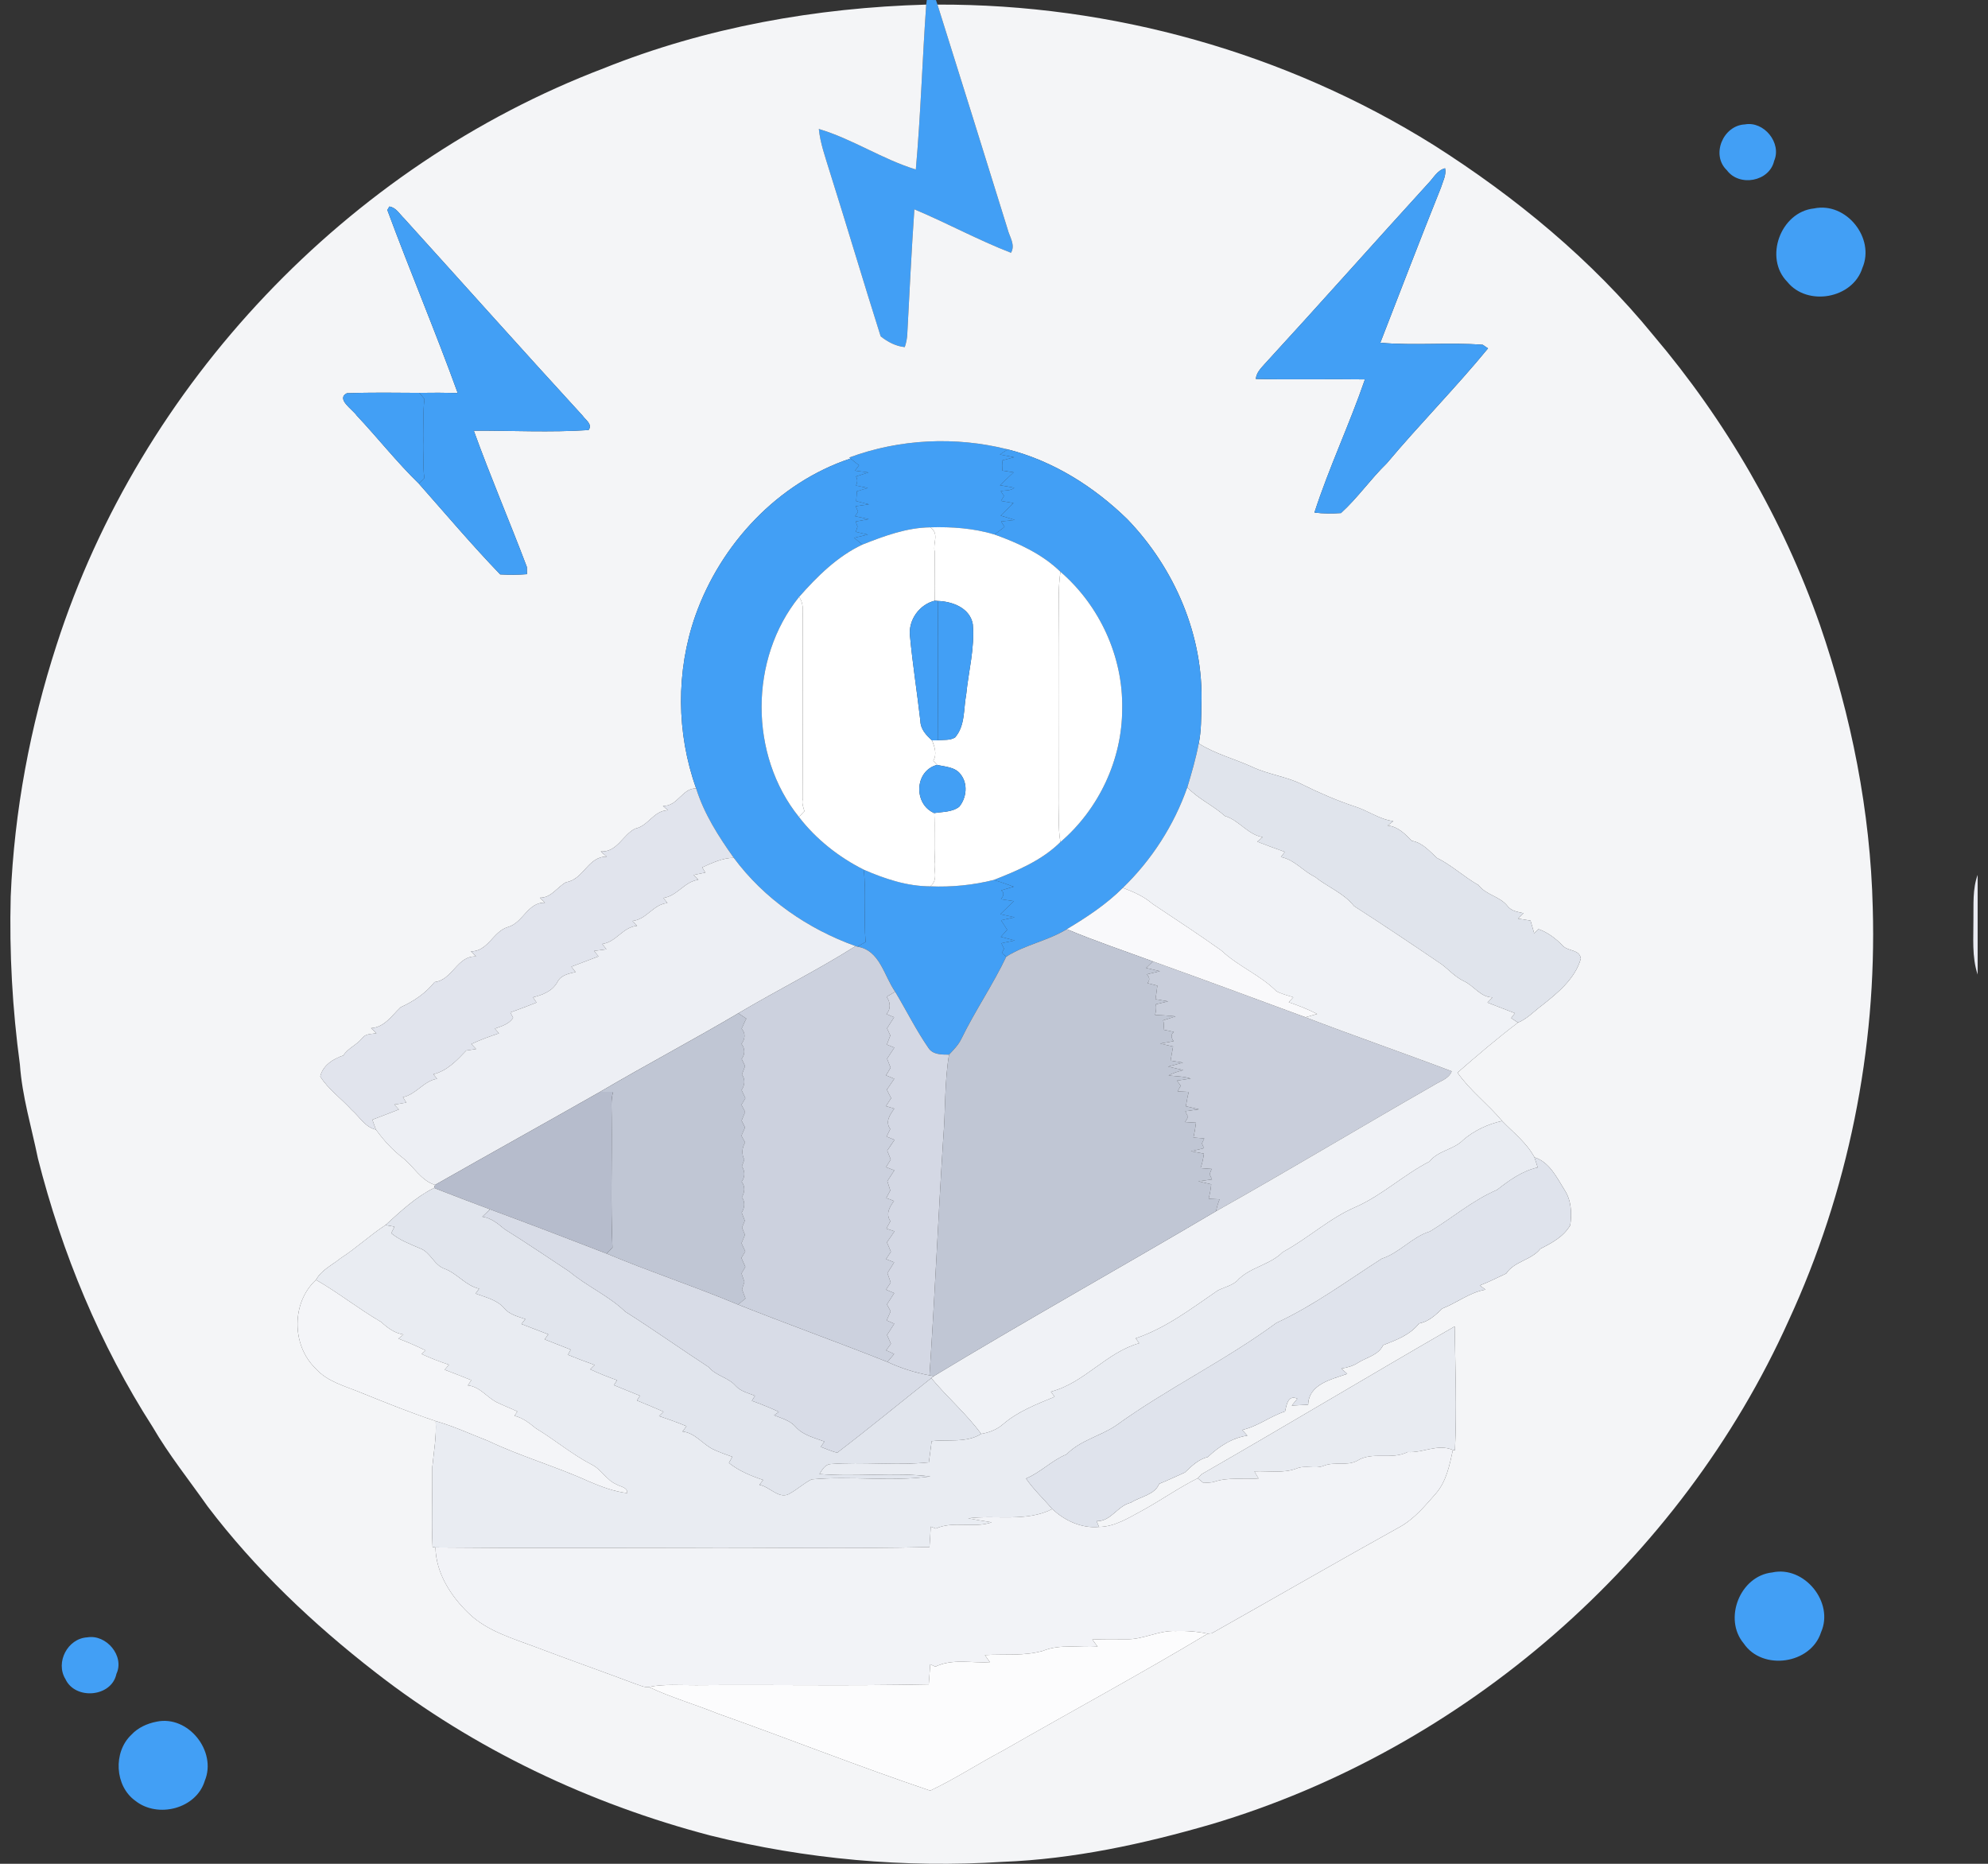 <svg width="96" height="90" viewBox="0 0 96 90" fill="none" xmlns="http://www.w3.org/2000/svg">
<rect x="0" y="0" width="96" height="90" fill="#333333" stroke="none"/>
<g id="No Item">
<g id="#a2a8b9ff">
<path id="Vector" d="M44.756 0C44.866 0.002 45.088 0.002 45.197 0.002L45.27 0.222C46.404 3.829 47.53 7.438 48.651 11.049C48.74 11.424 49.05 11.825 48.818 12.206C47.228 11.59 45.727 10.767 44.154 10.107C44.015 12.103 43.921 14.102 43.813 16.102C43.806 16.328 43.763 16.548 43.691 16.76C43.261 16.72 42.861 16.507 42.527 16.242C41.684 13.581 40.893 10.9 40.052 8.237C39.852 7.575 39.611 6.92 39.54 6.228C41.169 6.713 42.6 7.688 44.225 8.185C44.462 5.536 44.538 2.874 44.727 0.222L44.756 0Z" fill="#429FF5"/>
<path id="Vector_2" d="M41.008 22.094C43.444 21.191 46.146 21.065 48.661 21.7C48.536 21.783 48.41 21.864 48.286 21.948C48.512 21.988 48.74 22.033 48.968 22.081C48.774 22.131 48.581 22.181 48.39 22.234C48.422 22.395 48.418 22.56 48.396 22.723C48.579 22.752 48.763 22.78 48.948 22.808C48.727 23.017 48.509 23.226 48.288 23.433C48.52 23.468 48.75 23.509 48.979 23.553C48.803 23.71 48.54 23.666 48.325 23.718C48.364 23.775 48.442 23.888 48.481 23.945C48.433 24.025 48.386 24.106 48.34 24.189C48.54 24.223 48.74 24.258 48.94 24.293C48.735 24.495 48.527 24.696 48.322 24.898C48.548 24.968 48.776 25.037 49.003 25.105C48.783 25.131 48.562 25.157 48.344 25.183C48.385 25.247 48.468 25.379 48.509 25.444C48.346 25.564 48.184 25.688 48.023 25.81C47.021 25.506 45.966 25.434 44.925 25.464C43.78 25.477 42.694 25.884 41.643 26.298C41.512 26.187 41.378 26.078 41.247 25.969C41.467 25.917 41.688 25.867 41.91 25.817C41.716 25.773 41.521 25.723 41.327 25.682C41.354 25.597 41.382 25.512 41.41 25.429C41.388 25.368 41.341 25.244 41.319 25.183C41.53 25.144 41.74 25.105 41.953 25.068C41.732 25.02 41.512 24.974 41.293 24.927C41.328 24.874 41.399 24.765 41.434 24.709C41.395 24.62 41.356 24.533 41.321 24.445C41.534 24.413 41.749 24.384 41.964 24.354C41.756 24.3 41.549 24.25 41.345 24.199C41.36 24.04 41.371 23.882 41.38 23.723C41.556 23.671 41.73 23.612 41.907 23.562C41.716 23.523 41.525 23.485 41.336 23.446C41.403 23.3 41.427 23.15 41.332 23.007C41.534 22.943 41.736 22.878 41.938 22.813C41.719 22.785 41.503 22.758 41.284 22.73C41.334 22.665 41.432 22.536 41.482 22.469C41.341 22.364 41.206 22.251 41.073 22.14L41.008 22.094Z" fill="#429FF5"/>
<path id="Vector_3" d="M41.708 41.994C42.724 42.436 43.802 42.797 44.923 42.801C45.953 42.843 46.987 42.741 47.988 42.492C48.312 42.586 48.631 42.701 48.95 42.815C48.748 42.875 48.55 42.936 48.349 42.993C48.529 43.126 48.444 43.28 48.336 43.422C48.542 43.452 48.75 43.483 48.957 43.515C48.74 43.724 48.524 43.933 48.307 44.144C48.537 44.194 48.766 44.243 48.996 44.293C48.778 44.342 48.559 44.389 48.342 44.438C48.437 44.593 48.538 44.741 48.635 44.896C48.559 44.981 48.405 45.154 48.329 45.239C48.553 45.298 48.778 45.353 49.004 45.413C48.789 45.455 48.572 45.501 48.357 45.546C48.399 45.633 48.442 45.723 48.483 45.814C48.457 45.866 48.405 45.969 48.379 46.021C48.431 46.065 48.538 46.152 48.59 46.197C47.946 47.554 47.089 48.799 46.43 50.151C46.289 50.451 46.052 50.688 45.828 50.926C45.474 50.925 45.046 50.934 44.831 50.597C44.234 49.733 43.765 48.788 43.228 47.887C42.683 47.114 42.496 45.888 41.403 45.712C41.536 45.636 41.668 45.562 41.801 45.485C41.695 44.323 41.844 43.152 41.708 41.994Z" fill="#429FF5"/>
</g>
<g id="#d7dce7ff">
<path id="Vector_4" d="M29.143 3.302C34.087 1.317 39.413 0.372 44.727 0.222C44.538 2.875 44.462 5.536 44.225 8.185C42.6 7.688 41.169 6.713 39.541 6.228C39.611 6.92 39.852 7.575 40.052 8.237C40.893 10.9 41.684 13.581 42.528 16.242C42.861 16.507 43.261 16.72 43.691 16.761C43.764 16.548 43.806 16.328 43.814 16.102C43.921 14.102 44.016 12.103 44.154 10.107C45.728 10.767 47.229 11.591 48.819 12.206C49.05 11.825 48.741 11.424 48.652 11.049C47.531 7.438 46.404 3.829 45.27 0.222C53.683 0.191 62.093 2.542 69.227 7.001C73.191 9.517 76.865 12.545 79.839 16.189C83.338 20.316 86.099 25.073 87.885 30.178C89.399 34.572 90.323 39.185 90.435 43.835C90.633 50.666 89.245 57.549 86.378 63.758C81.16 75.371 70.686 84.474 58.471 88.097C55.198 89.046 51.837 89.773 48.424 89.906C43.691 90.208 38.918 89.781 34.319 88.638C28.473 87.108 22.903 84.47 18.131 80.756C15.122 78.421 12.329 75.776 10.024 72.739C9.131 71.468 8.155 70.253 7.373 68.908C4.819 64.931 2.992 60.512 1.831 55.938C1.523 54.43 1.069 52.947 0.961 51.404C0.598 48.718 0.446 46.001 0.517 43.291C0.689 39.164 1.46 35.069 2.733 31.14C6.789 18.551 16.764 8.019 29.143 3.302ZM68.979 8.844C66.327 11.751 63.718 14.696 61.054 17.595C60.872 17.8 60.668 18.007 60.644 18.298C62.399 18.34 64.157 18.294 65.912 18.32C65.171 20.482 64.178 22.574 63.474 24.75C63.898 24.807 64.328 24.801 64.754 24.775C65.562 24.043 66.183 23.135 66.965 22.376C68.551 20.486 70.291 18.73 71.857 16.822C71.794 16.779 71.668 16.692 71.603 16.649C69.959 16.522 68.295 16.699 66.655 16.55C67.626 14.054 68.581 11.553 69.579 9.069C69.672 8.764 69.85 8.455 69.783 8.126C69.411 8.217 69.227 8.59 68.979 8.844ZM18.802 9.972L18.704 10.14C19.797 13.098 21.029 16.011 22.102 18.978C21.487 18.963 20.872 18.96 20.257 18.971C19.087 18.963 17.916 18.947 16.749 18.988C16.212 19.269 17.027 19.768 17.225 20.064C18.241 21.144 19.165 22.321 20.223 23.351C21.522 24.82 22.793 26.324 24.153 27.737C24.583 27.759 25.015 27.759 25.447 27.726C25.445 27.639 25.443 27.463 25.441 27.376C24.609 25.175 23.679 23.011 22.88 20.797C24.726 20.789 26.581 20.889 28.421 20.767C28.634 20.486 28.265 20.271 28.13 20.068C25.237 16.914 22.389 13.72 19.517 10.549C19.295 10.338 19.132 10.022 18.802 9.972ZM41.008 22.093L41.073 22.14C37.56 23.305 34.799 26.277 33.578 29.733C32.64 32.411 32.66 35.402 33.618 38.073C32.944 38.045 32.727 38.95 32.012 38.915C32.071 38.968 32.192 39.074 32.251 39.127C31.564 39.137 31.306 39.891 30.667 40.015C30.066 40.321 29.799 41.162 29.012 41.116C29.106 41.199 29.201 41.282 29.297 41.367C28.395 41.347 28.178 42.472 27.34 42.599C26.901 42.829 26.64 43.352 26.075 43.35C26.155 43.43 26.236 43.51 26.316 43.591C25.486 43.558 25.254 44.566 24.528 44.765C23.807 44.974 23.568 45.953 22.738 45.94C22.821 46.021 22.906 46.103 22.99 46.186C22.073 46.144 21.854 47.324 20.985 47.423C20.561 47.96 19.964 48.361 19.345 48.639C18.917 49.042 18.57 49.608 17.918 49.647C18.003 49.728 18.09 49.81 18.177 49.893C17.942 49.937 17.657 49.908 17.496 50.124C17.236 50.455 16.806 50.611 16.58 50.966C16.093 51.127 15.585 51.449 15.465 51.981C15.854 52.608 16.488 53.047 16.979 53.594C17.358 53.92 17.631 54.432 18.154 54.547C18.526 55.063 18.958 55.535 19.463 55.923C19.988 56.341 20.333 57.007 21.007 57.218L20.961 57.364C20.073 57.802 19.336 58.503 18.617 59.156C17.863 59.647 17.207 60.27 16.449 60.758C16.041 61.089 15.518 61.324 15.261 61.801C14.066 62.897 14.079 64.961 15.239 66.08C15.793 66.713 16.636 66.923 17.386 67.231C18.595 67.719 19.803 68.211 21.039 68.621C21.083 69.365 20.948 70.096 20.877 70.832C20.889 72.121 20.827 73.41 20.889 74.7L21.029 74.724C21.05 75.959 21.772 77.079 22.64 77.911C23.527 78.764 24.732 79.106 25.853 79.529C27.465 80.142 29.092 80.713 30.707 81.32C30.907 81.377 31.111 81.496 31.328 81.46C32.408 81.969 33.561 82.3 34.665 82.748C38.092 83.963 41.475 85.304 44.92 86.468C46.13 85.896 47.255 85.153 48.441 84.529C51.731 82.642 55.069 80.837 58.321 78.888C58.371 78.882 58.469 78.873 58.519 78.867C61.561 77.154 64.584 75.403 67.639 73.71C68.319 73.32 68.823 72.704 69.335 72.125C69.844 71.537 70 70.754 70.159 70.016L70.259 70.038C70.352 68.044 70.276 66.047 70.245 64.051C66.162 66.404 62.121 68.832 58.037 71.18C57.987 71.231 57.889 71.331 57.839 71.381C56.916 71.844 56.069 72.441 55.165 72.939C54.505 73.288 53.846 73.725 53.071 73.732C53.041 73.664 52.984 73.525 52.956 73.455C53.666 73.466 53.957 72.709 54.611 72.56C55.059 72.267 55.758 72.192 55.977 71.651C56.397 71.485 56.801 71.283 57.216 71.104C57.546 70.793 57.867 70.469 58.326 70.356C58.85 69.857 59.508 69.424 60.235 69.324C60.151 69.232 60.066 69.139 59.984 69.049C60.726 68.886 61.335 68.39 62.054 68.157C62.13 67.837 62.193 67.34 62.651 67.539C62.56 67.648 62.469 67.76 62.38 67.871C62.642 67.859 62.905 67.846 63.17 67.832C63.201 66.833 64.3 66.609 65.056 66.341C64.962 66.254 64.867 66.169 64.775 66.085C65.064 66.037 65.349 65.962 65.595 65.795C66.009 65.536 66.57 65.434 66.791 64.955C67.428 64.707 68.093 64.463 68.527 63.907C68.994 63.818 69.322 63.503 69.65 63.187C70.358 62.91 70.975 62.404 71.734 62.275C71.666 62.223 71.531 62.121 71.462 62.072C71.897 61.905 72.314 61.692 72.735 61.495C73.133 60.897 73.945 60.858 74.386 60.3C74.934 60.026 75.507 59.717 75.828 59.164C75.907 58.589 75.883 57.969 75.557 57.469C75.181 56.868 74.825 56.112 74.099 55.886C73.728 55.191 73.08 54.689 72.537 54.129C71.859 53.315 70.991 52.667 70.382 51.796C71.332 50.968 72.296 50.143 73.302 49.38C73.749 49.199 74.073 48.835 74.453 48.556C75.222 47.947 76.057 47.268 76.339 46.291C76.278 45.84 75.729 45.94 75.477 45.679C75.144 45.331 74.755 45.03 74.297 44.867C74.243 44.917 74.138 45.019 74.086 45.069C74.026 44.864 73.965 44.656 73.908 44.453C73.708 44.421 73.508 44.39 73.309 44.358C73.395 44.27 73.482 44.183 73.571 44.096C73.293 44.033 72.983 43.998 72.8 43.754C72.427 43.276 71.768 43.227 71.397 42.74C70.698 42.346 70.113 41.787 69.392 41.428C69.02 41.096 68.699 40.692 68.175 40.602C67.845 40.267 67.51 39.912 67.011 39.865C67.08 39.812 67.215 39.705 67.283 39.651C66.609 39.568 66.059 39.139 65.419 38.943C64.56 38.656 63.728 38.297 62.916 37.895C62.14 37.494 61.25 37.405 60.465 37.03C59.61 36.641 58.684 36.408 57.887 35.901C58.013 35.286 58.004 34.657 58.015 34.033C58.137 30.717 56.727 27.441 54.435 25.068C52.825 23.499 50.859 22.258 48.661 21.699C46.147 21.065 43.445 21.191 41.008 22.093Z" fill="#F4F5F7"/>
<path id="Vector_5" d="M84.257 6.008C85.18 5.834 86.05 6.905 85.672 7.771C85.445 8.77 83.99 9.034 83.39 8.22C82.609 7.479 83.206 6.058 84.257 6.008Z" fill="#429FF5"/>
<path id="Vector_6" d="M87.6 10.065C89.152 9.739 90.561 11.498 89.933 12.943C89.466 14.426 87.272 14.809 86.308 13.609C85.168 12.455 85.984 10.231 87.6 10.065Z" fill="#429FF5"/>
<path id="Vector_7" d="M85.58 75.931C87.125 75.589 88.582 77.372 87.937 78.821C87.446 80.362 85.107 80.694 84.205 79.361C83.206 78.173 84.025 76.096 85.58 75.931Z" fill="#429FF5"/>
<path id="Vector_8" d="M4.215 79.065C5.129 78.906 6.029 79.964 5.622 80.829C5.388 81.958 3.632 82.102 3.159 81.079C2.664 80.271 3.268 79.115 4.215 79.065Z" fill="#429FF5"/>
<path id="Vector_9" d="M7.556 83.138C9.089 82.809 10.484 84.566 9.889 85.992C9.48 87.346 7.617 87.816 6.539 86.96C5.536 86.247 5.457 84.603 6.343 83.77C6.658 83.427 7.102 83.227 7.556 83.138Z" fill="#429FF5"/>
</g>
<g id="#a3a8b9ff">
<path id="Vector_10" d="M68.978 8.844C69.227 8.59 69.41 8.217 69.782 8.126C69.849 8.455 69.671 8.764 69.579 9.069C68.58 11.553 67.626 14.054 66.655 16.55C68.294 16.7 69.959 16.522 71.602 16.65C71.667 16.692 71.793 16.779 71.856 16.822C70.29 18.73 68.55 20.486 66.964 22.376C66.182 23.135 65.561 24.043 64.754 24.775C64.327 24.801 63.897 24.807 63.473 24.75C64.177 22.574 65.17 20.482 65.912 18.32C64.157 18.294 62.398 18.34 60.644 18.298C60.668 18.007 60.871 17.8 61.053 17.595C63.718 14.696 66.327 11.752 68.978 8.844Z" fill="#429FF5"/>
</g>
<g id="#a2a8b8ff">
<path id="Vector_11" d="M18.802 9.972C19.131 10.022 19.294 10.338 19.517 10.549C22.389 13.719 25.237 16.914 28.13 20.067C28.265 20.271 28.634 20.486 28.42 20.767C26.58 20.889 24.726 20.789 22.88 20.796C23.679 23.011 24.609 25.175 25.441 27.376C25.443 27.463 25.445 27.639 25.446 27.725C25.015 27.759 24.583 27.759 24.153 27.736C22.793 26.323 21.522 24.82 20.223 23.351C20.291 23.284 20.427 23.147 20.495 23.079C20.399 22.481 20.482 21.875 20.456 21.272C20.473 20.606 20.408 19.933 20.499 19.27C20.438 19.195 20.316 19.045 20.256 18.971C20.871 18.959 21.486 18.963 22.102 18.978C21.029 16.011 19.797 13.098 18.703 10.14L18.802 9.972Z" fill="#429FF5"/>
</g>
<g id="#a7aebfff">
<path id="Vector_12" d="M17.224 20.064C17.026 19.768 16.211 19.268 16.748 18.987C17.916 18.947 19.087 18.963 20.256 18.971C20.315 19.045 20.437 19.195 20.499 19.27C20.408 19.933 20.473 20.606 20.456 21.272C20.482 21.875 20.398 22.481 20.495 23.079C20.426 23.147 20.291 23.284 20.223 23.351C19.164 22.32 18.24 21.144 17.224 20.064Z" fill="#429FF5"/>
</g>
<g id="#a9afc0ff">
<path id="Vector_13" d="M48.66 21.699C50.858 22.258 52.824 23.499 54.434 25.068C56.727 27.441 58.137 30.717 58.014 34.033C58.003 34.657 58.013 35.285 57.887 35.901C57.749 36.617 57.546 37.32 57.334 38.019C56.693 39.849 55.615 41.523 54.221 42.873C53.425 43.67 52.478 44.292 51.514 44.869C50.597 45.435 49.5 45.616 48.59 46.197C48.538 46.153 48.431 46.066 48.379 46.021C48.405 45.97 48.457 45.866 48.483 45.814C48.442 45.724 48.399 45.633 48.357 45.546C48.572 45.502 48.788 45.455 49.003 45.413C48.777 45.354 48.553 45.298 48.329 45.239C48.405 45.154 48.559 44.982 48.635 44.897C48.538 44.741 48.436 44.593 48.342 44.438C48.559 44.39 48.777 44.342 48.996 44.294C48.766 44.244 48.536 44.194 48.307 44.144C48.523 43.933 48.74 43.724 48.957 43.515C48.749 43.483 48.542 43.452 48.336 43.422C48.444 43.28 48.529 43.127 48.349 42.993C48.549 42.936 48.748 42.875 48.95 42.816C48.631 42.701 48.312 42.586 47.988 42.492C49.137 42.041 50.315 41.545 51.206 40.663C53.065 39.074 54.194 36.669 54.19 34.224C54.24 31.719 53.104 29.241 51.208 27.609C50.321 26.747 49.174 26.224 48.023 25.809C48.184 25.687 48.346 25.563 48.509 25.443C48.468 25.378 48.385 25.247 48.344 25.182C48.562 25.156 48.783 25.131 49.003 25.105C48.775 25.036 48.547 24.968 48.322 24.897C48.527 24.696 48.735 24.494 48.94 24.293C48.74 24.257 48.54 24.222 48.34 24.189C48.386 24.106 48.433 24.024 48.481 23.945C48.442 23.887 48.364 23.775 48.325 23.717C48.54 23.666 48.803 23.71 48.979 23.553C48.749 23.508 48.52 23.468 48.288 23.432C48.509 23.225 48.727 23.016 48.948 22.807C48.763 22.779 48.579 22.752 48.396 22.722C48.418 22.559 48.422 22.395 48.39 22.234C48.581 22.18 48.774 22.13 48.968 22.08C48.74 22.032 48.512 21.988 48.286 21.947C48.41 21.864 48.536 21.782 48.66 21.699Z" fill="#429FF5"/>
</g>
<g id="#9ca2b2ff">
<path id="Vector_14" d="M33.577 29.733C34.798 26.277 37.559 23.305 41.072 22.14C41.206 22.251 41.341 22.363 41.482 22.469C41.432 22.535 41.334 22.665 41.284 22.73C41.502 22.758 41.719 22.785 41.938 22.813C41.736 22.878 41.534 22.942 41.332 23.007C41.426 23.15 41.402 23.299 41.336 23.446C41.525 23.484 41.715 23.523 41.906 23.562C41.73 23.612 41.556 23.671 41.38 23.723C41.371 23.882 41.36 24.039 41.345 24.198C41.549 24.25 41.756 24.3 41.964 24.354C41.749 24.383 41.534 24.413 41.321 24.444C41.356 24.533 41.395 24.62 41.434 24.709C41.399 24.764 41.328 24.874 41.293 24.927C41.512 24.973 41.732 25.02 41.953 25.068C41.739 25.105 41.53 25.144 41.319 25.183C41.341 25.244 41.387 25.367 41.41 25.428C41.382 25.512 41.354 25.597 41.326 25.682C41.521 25.723 41.715 25.773 41.91 25.817C41.688 25.867 41.467 25.917 41.247 25.969C41.378 26.078 41.512 26.187 41.643 26.298C40.426 26.871 39.464 27.831 38.586 28.826C36.177 31.808 36.171 36.464 38.582 39.453C39.408 40.526 40.5 41.386 41.708 41.995C41.843 43.153 41.695 44.324 41.801 45.485C41.667 45.563 41.536 45.637 41.402 45.713L41.315 45.685C39.008 44.86 36.896 43.401 35.434 41.423C34.694 40.384 34 39.3 33.618 38.073C32.66 35.402 32.639 32.411 33.577 29.733Z" fill="#429FF5"/>
</g>
<g id="#b9beceff">
<path id="Vector_15" d="M41.643 26.298C42.694 25.884 43.78 25.477 44.925 25.464C45.377 25.78 45.036 26.22 45.136 26.637C45.142 27.426 45.123 28.218 45.138 29.008C44.398 29.189 43.863 29.935 43.941 30.691C44.069 32.071 44.289 33.442 44.445 34.818C44.454 35.216 44.727 35.502 45.006 35.752C45.132 36.065 45.255 36.416 45.069 36.734C45.127 36.803 45.188 36.869 45.251 36.936C44.156 37.219 44.106 38.834 45.116 39.263C45.155 40.027 45.097 40.791 45.147 41.555C45.049 41.989 45.342 42.456 44.923 42.801C43.802 42.798 42.723 42.437 41.708 41.995C40.5 41.386 39.408 40.526 38.582 39.453C38.647 39.383 38.78 39.241 38.845 39.17C38.79 38.972 38.703 38.771 38.773 38.566C38.76 35.756 38.767 32.878 38.767 30.055C38.734 29.637 38.864 29.202 38.586 28.827C39.464 27.831 40.426 26.872 41.643 26.298Z" fill="white"/>
</g>
<g id="#c9cedbff">
<path id="Vector_16" d="M44.925 25.463C45.966 25.433 47.021 25.506 48.023 25.809C49.174 26.223 50.321 26.747 51.208 27.609C51.162 27.945 51.132 28.282 51.132 28.622C51.158 31.913 51.138 35.204 51.142 38.495C51.158 39.218 51.077 39.947 51.207 40.662C50.315 41.545 49.137 42.041 47.988 42.492C46.987 42.742 45.953 42.843 44.923 42.801C45.342 42.455 45.049 41.989 45.147 41.554C45.097 40.79 45.155 40.026 45.116 39.262C45.52 39.196 45.977 39.221 46.318 38.959C46.68 38.526 46.75 37.838 46.385 37.388C46.122 37.031 45.642 37.029 45.251 36.935C45.188 36.869 45.127 36.802 45.069 36.734C45.255 36.415 45.133 36.064 45.007 35.751L45.283 35.748C45.559 35.714 45.87 35.764 46.118 35.613C46.617 35.039 46.524 34.231 46.657 33.533C46.77 32.405 47.078 31.281 46.976 30.143C46.843 29.36 45.992 29.041 45.288 29.02L45.138 29.007C45.123 28.217 45.142 27.426 45.136 26.636C45.036 26.22 45.377 25.779 44.925 25.463Z" fill="white"/>
<path id="Vector_17" d="M55.674 46.425C58.135 47.309 60.588 48.21 63.038 49.122C65.382 50.023 67.755 50.84 70.103 51.73C69.962 52.098 69.546 52.203 69.243 52.399C65.727 54.41 62.258 56.502 58.724 58.485C58.761 58.287 58.82 58.099 58.893 57.912C58.715 57.902 58.539 57.895 58.365 57.888C58.422 57.658 58.468 57.425 58.491 57.188C58.279 57.14 58.072 57.089 57.864 57.042C58.085 57.011 58.307 56.981 58.529 56.953C58.5 56.889 58.441 56.763 58.411 56.7C58.446 56.615 58.48 56.53 58.511 56.445C58.333 56.432 58.155 56.419 57.977 56.408C58.053 56.178 58.107 55.944 58.137 55.707C57.927 55.666 57.718 55.627 57.508 55.59C57.72 55.542 57.929 55.492 58.142 55.446C58.116 55.389 58.064 55.274 58.04 55.217C58.077 55.133 58.116 55.052 58.153 54.971C57.979 54.956 57.805 54.945 57.631 54.932C57.685 54.695 57.724 54.455 57.755 54.214C57.579 54.203 57.405 54.192 57.229 54.183C57.266 54.122 57.336 53.999 57.371 53.938C57.323 53.844 57.279 53.752 57.236 53.659C57.455 53.626 57.675 53.596 57.896 53.565C57.685 53.515 57.473 53.469 57.266 53.42C57.31 53.189 57.338 52.953 57.407 52.727C57.225 52.718 57.045 52.708 56.865 52.701C56.914 52.608 56.964 52.518 57.014 52.429C56.969 52.366 56.882 52.242 56.84 52.181C57.06 52.15 57.281 52.116 57.503 52.083C57.158 51.972 56.788 51.976 56.432 51.935C56.645 51.806 56.897 51.743 57.138 51.671C56.892 51.617 56.649 51.563 56.404 51.506C56.645 51.439 56.886 51.377 57.127 51.312C56.927 51.279 56.727 51.247 56.526 51.218C56.567 50.99 56.606 50.762 56.647 50.535C56.438 50.489 56.23 50.439 56.022 50.392C56.237 50.354 56.454 50.315 56.671 50.278C56.565 50.124 56.517 49.963 56.686 49.827C56.517 49.789 56.349 49.76 56.184 49.725C56.204 49.571 56.208 49.418 56.169 49.268C56.371 49.211 56.569 49.144 56.767 49.079C56.438 49.044 56.108 49.024 55.778 49.009C55.822 48.841 55.848 48.669 55.817 48.495C56.013 48.445 56.213 48.402 56.41 48.354C56.206 48.319 56.002 48.284 55.798 48.251C55.833 48.032 55.863 47.814 55.889 47.596C55.726 47.555 55.567 47.512 55.405 47.474C55.546 47.328 55.511 47.179 55.376 47.048C55.589 46.998 55.8 46.948 56.013 46.898C55.789 46.846 55.567 46.791 55.344 46.741C55.454 46.636 55.565 46.53 55.674 46.425Z" fill="#C9CEDB"/>
</g>
<g id="#d3d7e3ff">
<path id="Vector_18" d="M51.133 28.623C51.133 28.283 51.162 27.946 51.209 27.609C53.104 29.241 54.24 31.72 54.19 34.224C54.194 36.669 53.065 39.074 51.207 40.663C51.077 39.947 51.159 39.218 51.142 38.495C51.138 35.204 51.159 31.914 51.133 28.623Z" fill="white"/>
</g>
<g id="#aeb4c6ff">
<path id="Vector_19" d="M38.582 39.453C36.171 36.464 36.177 31.808 38.586 28.826C38.864 29.202 38.734 29.636 38.767 30.054C38.767 32.877 38.76 35.755 38.773 38.565C38.702 38.77 38.789 38.972 38.845 39.17C38.78 39.24 38.647 39.383 38.582 39.453Z" fill="white"/>
</g>
<g id="#dee2ecff">
<path id="Vector_20" d="M43.941 30.691C43.863 29.934 44.398 29.189 45.138 29.008L45.288 29.021C45.304 31.263 45.297 33.506 45.282 35.748L45.006 35.752C44.726 35.502 44.454 35.215 44.445 34.818C44.289 33.442 44.069 32.071 43.941 30.691Z" fill="#429FF5"/>
</g>
<g id="#e8ebf2ff">
<path id="Vector_21" d="M45.288 29.02C45.993 29.041 46.843 29.361 46.977 30.143C47.078 31.281 46.771 32.406 46.658 33.534C46.525 34.231 46.617 35.039 46.119 35.613C45.87 35.765 45.559 35.715 45.283 35.748C45.298 33.506 45.305 31.262 45.288 29.02Z" fill="#429FF5"/>
</g>
<g id="#e0e4ecff">
<path id="Vector_22" d="M57.887 35.901C58.684 36.408 59.61 36.641 60.465 37.03C61.25 37.405 62.14 37.494 62.916 37.895C63.728 38.297 64.56 38.656 65.419 38.942C66.059 39.138 66.609 39.568 67.284 39.651C67.215 39.704 67.08 39.812 67.011 39.865C67.51 39.912 67.845 40.267 68.175 40.602C68.699 40.692 69.02 41.095 69.392 41.428C70.113 41.787 70.699 42.346 71.397 42.74C71.768 43.226 72.427 43.276 72.8 43.754C72.983 43.998 73.293 44.033 73.571 44.096C73.482 44.183 73.395 44.27 73.309 44.358C73.508 44.39 73.708 44.421 73.908 44.453C73.965 44.656 74.026 44.863 74.086 45.069C74.138 45.019 74.243 44.917 74.297 44.867C74.755 45.03 75.144 45.331 75.477 45.679C75.729 45.94 76.278 45.84 76.339 46.291C76.057 47.268 75.222 47.947 74.453 48.555C74.073 48.835 73.749 49.199 73.302 49.38C73.221 49.325 73.057 49.216 72.976 49.162C73.02 49.103 73.109 48.984 73.154 48.925C72.713 48.753 72.274 48.581 71.831 48.413C71.91 48.33 71.99 48.246 72.07 48.163C71.482 48.15 71.175 47.592 70.678 47.37C70.269 47.175 69.972 46.831 69.616 46.565C68.216 45.612 66.807 44.665 65.386 43.752C64.882 43.115 64.113 42.838 63.496 42.34C62.92 42.063 62.507 41.51 61.856 41.384C61.917 41.301 61.98 41.219 62.043 41.136C61.597 40.977 61.152 40.814 60.713 40.642C60.778 40.589 60.907 40.478 60.972 40.424C60.251 40.302 59.84 39.61 59.151 39.403C58.584 38.892 57.865 38.582 57.335 38.019C57.546 37.32 57.75 36.617 57.887 35.901Z" fill="#E0E4EC"/>
</g>
<g id="#e5e8f0ff">
<path id="Vector_23" d="M45.116 39.263C44.106 38.833 44.156 37.219 45.251 36.935C45.642 37.03 46.122 37.032 46.385 37.389C46.75 37.838 46.68 38.526 46.319 38.959C45.978 39.222 45.52 39.196 45.116 39.263Z" fill="#429FF5"/>
</g>
<g id="#e1e4edff">
<path id="Vector_24" d="M32.012 38.914C32.727 38.95 32.944 38.045 33.618 38.073C34 39.299 34.695 40.383 35.434 41.423C34.887 41.425 34.395 41.669 33.907 41.883C33.957 41.967 34.007 42.05 34.059 42.135C33.872 42.181 33.681 42.205 33.496 42.253C33.551 42.311 33.664 42.425 33.722 42.483C33.044 42.57 32.706 43.269 32.036 43.359C32.099 43.441 32.164 43.524 32.23 43.607C31.541 43.663 31.23 44.403 30.544 44.469C30.618 44.547 30.69 44.627 30.765 44.708C30.075 44.76 29.76 45.496 29.082 45.581C29.149 45.666 29.215 45.753 29.282 45.842C29.084 45.866 28.886 45.892 28.689 45.918C28.76 46.005 28.83 46.093 28.902 46.182C28.465 46.35 28.028 46.513 27.59 46.68C27.657 46.767 27.726 46.852 27.792 46.939C27.455 47.016 27.077 47.085 26.912 47.431C26.668 47.865 26.197 48.047 25.736 48.158C25.793 48.241 25.85 48.326 25.91 48.411C25.491 48.579 25.07 48.735 24.646 48.888C24.679 48.953 24.744 49.084 24.778 49.149C24.577 49.456 24.222 49.552 23.896 49.671C23.946 49.728 24.044 49.841 24.094 49.898C23.64 50.048 23.193 50.213 22.76 50.413C22.817 50.474 22.934 50.596 22.991 50.657C22.873 50.673 22.636 50.71 22.517 50.727C22.065 51.204 21.587 51.715 20.923 51.874C20.983 51.946 21.044 52.02 21.105 52.094C20.449 52.199 20.101 52.85 19.456 52.98C19.509 53.067 19.565 53.156 19.619 53.244C19.424 53.269 19.233 53.317 19.041 53.335C19.095 53.396 19.206 53.516 19.259 53.575C18.835 53.744 18.407 53.905 17.981 54.068C18.038 54.227 18.088 54.389 18.153 54.547C17.631 54.432 17.358 53.92 16.978 53.594C16.487 53.047 15.854 52.608 15.464 51.981C15.585 51.448 16.093 51.127 16.58 50.965C16.806 50.61 17.236 50.455 17.495 50.124C17.657 49.907 17.942 49.937 18.177 49.893C18.09 49.809 18.003 49.728 17.918 49.647C18.57 49.608 18.917 49.042 19.345 48.639C19.963 48.361 20.56 47.96 20.985 47.423C21.854 47.323 22.072 46.143 22.989 46.186C22.906 46.103 22.821 46.021 22.737 45.94C23.568 45.953 23.807 44.974 24.527 44.765C25.254 44.566 25.485 43.557 26.316 43.591C26.236 43.509 26.154 43.43 26.075 43.35C26.64 43.352 26.901 42.829 27.34 42.599C28.178 42.472 28.395 41.347 29.297 41.367C29.201 41.282 29.106 41.199 29.012 41.116C29.799 41.162 30.066 40.32 30.666 40.015C31.306 39.891 31.563 39.136 32.251 39.127C32.191 39.074 32.071 38.968 32.012 38.914Z" fill="#E1E4ED"/>
</g>
<g id="#f0f2f6ff">
<path id="Vector_25" d="M57.334 38.02C57.864 38.582 58.583 38.893 59.15 39.403C59.839 39.61 60.251 40.302 60.972 40.424C60.907 40.478 60.777 40.589 60.712 40.642C61.151 40.815 61.596 40.977 62.043 41.136C61.98 41.22 61.917 41.301 61.855 41.384C62.506 41.51 62.919 42.063 63.495 42.34C64.112 42.838 64.881 43.116 65.385 43.752C66.807 44.666 68.215 45.613 69.616 46.565C69.972 46.832 70.268 47.176 70.677 47.37C71.174 47.592 71.482 48.151 72.069 48.163C71.989 48.247 71.91 48.33 71.83 48.413C72.273 48.581 72.712 48.754 73.153 48.926C73.109 48.985 73.02 49.103 72.975 49.162C73.057 49.216 73.22 49.325 73.301 49.381C72.295 50.143 71.332 50.968 70.381 51.796C70.991 52.668 71.858 53.315 72.536 54.129C71.854 54.279 71.196 54.586 70.665 55.039C70.205 55.522 69.449 55.55 69.03 56.088C67.791 56.72 66.76 57.706 65.485 58.274C64.198 58.822 63.167 59.802 61.944 60.459C61.316 61.1 60.327 61.188 59.728 61.859C59.463 62.092 59.106 62.159 58.8 62.319C57.54 63.181 56.309 64.13 54.844 64.624C54.898 64.702 54.953 64.781 55.009 64.863C53.411 65.314 52.357 66.787 50.747 67.201C50.806 67.282 50.865 67.366 50.927 67.449C50.052 67.809 49.14 68.159 48.419 68.788C48.123 69.04 47.76 69.177 47.382 69.241C46.665 68.268 45.744 67.475 44.971 66.548L45.093 66.45C49.594 63.727 54.193 61.162 58.724 58.485C62.258 56.502 65.726 54.41 69.243 52.399C69.545 52.203 69.962 52.098 70.103 51.73C67.755 50.84 65.382 50.023 63.038 49.122C63.178 49.083 63.462 49.001 63.605 48.963C63.164 48.737 62.702 48.554 62.233 48.397C62.306 48.315 62.378 48.236 62.452 48.156C62.178 48.065 61.894 48.003 61.641 47.867C60.858 47.08 59.789 46.663 58.985 45.903C57.896 45.124 56.776 44.396 55.665 43.652C55.244 43.289 54.736 43.062 54.221 42.873C55.615 41.523 56.693 39.849 57.334 38.02Z" fill="#F0F2F6"/>
</g>
<g id="#edeff4ff">
<path id="Vector_26" d="M33.907 41.883C34.395 41.669 34.888 41.425 35.434 41.423C36.896 43.4 39.009 44.86 41.316 45.685C39.479 46.848 37.523 47.817 35.653 48.929C33.448 50.229 31.183 51.426 28.977 52.723C26.325 54.23 23.659 55.71 21.007 57.218C20.332 57.007 19.988 56.341 19.463 55.923C18.957 55.535 18.526 55.063 18.153 54.547C18.088 54.389 18.038 54.227 17.981 54.068C18.407 53.905 18.835 53.744 19.259 53.576C19.206 53.516 19.095 53.396 19.041 53.335C19.234 53.317 19.424 53.269 19.619 53.245C19.565 53.156 19.51 53.067 19.456 52.98C20.101 52.85 20.449 52.199 21.105 52.094C21.044 52.02 20.983 51.946 20.924 51.874C21.587 51.715 22.065 51.204 22.517 50.727C22.636 50.71 22.873 50.673 22.991 50.657C22.934 50.596 22.817 50.474 22.76 50.413C23.193 50.213 23.64 50.048 24.094 49.898C24.044 49.841 23.946 49.728 23.896 49.671C24.222 49.552 24.578 49.456 24.778 49.149C24.744 49.084 24.68 48.953 24.646 48.888C25.07 48.735 25.491 48.58 25.91 48.411C25.851 48.326 25.793 48.241 25.736 48.158C26.197 48.047 26.668 47.865 26.912 47.431C27.077 47.085 27.455 47.017 27.793 46.939C27.726 46.852 27.657 46.767 27.59 46.68C28.028 46.513 28.465 46.35 28.902 46.182C28.83 46.093 28.76 46.005 28.689 45.918C28.886 45.892 29.084 45.866 29.282 45.842C29.216 45.753 29.149 45.666 29.082 45.581C29.76 45.496 30.075 44.76 30.765 44.708C30.691 44.627 30.618 44.547 30.544 44.469C31.23 44.403 31.541 43.663 32.23 43.607C32.164 43.524 32.099 43.441 32.036 43.359C32.707 43.269 33.044 42.57 33.722 42.483C33.665 42.425 33.552 42.311 33.496 42.253C33.681 42.205 33.872 42.181 34.059 42.135C34.007 42.05 33.957 41.967 33.907 41.883Z" fill="#EDEFF4"/>
</g>
<g id="#e9ebf2ff">
<path id="Vector_27" d="M95.296 44.395C95.309 43.676 95.248 42.934 95.5 42.246V47.059C95.213 46.201 95.304 45.285 95.296 44.395Z" fill="#E9EBF2"/>
</g>
<g id="#f9f9fbff">
<path id="Vector_28" d="M51.514 44.869C52.478 44.292 53.425 43.67 54.221 42.873C54.736 43.062 55.244 43.289 55.665 43.652C56.777 44.395 57.896 45.124 58.985 45.903C59.79 46.663 60.859 47.079 61.641 47.867C61.895 48.002 62.178 48.065 62.452 48.156C62.378 48.235 62.306 48.315 62.234 48.396C62.703 48.554 63.164 48.737 63.605 48.962C63.462 49.001 63.179 49.083 63.038 49.121C60.588 48.209 58.135 47.309 55.674 46.425C54.286 45.914 52.878 45.442 51.514 44.869Z" fill="#F9F9FB"/>
</g>
<g id="#c0c6d4ff">
<path id="Vector_29" d="M48.591 46.197C49.5 45.616 50.597 45.435 51.515 44.869C52.878 45.443 54.287 45.914 55.675 46.425C55.565 46.53 55.454 46.636 55.345 46.741C55.567 46.791 55.789 46.846 56.014 46.898C55.801 46.948 55.589 46.998 55.376 47.048C55.511 47.179 55.547 47.327 55.406 47.474C55.567 47.512 55.726 47.555 55.889 47.596C55.864 47.814 55.834 48.032 55.799 48.251C56.002 48.284 56.206 48.319 56.41 48.354C56.214 48.402 56.014 48.445 55.817 48.495C55.849 48.669 55.823 48.84 55.778 49.009C56.108 49.024 56.438 49.044 56.768 49.079C56.57 49.144 56.371 49.211 56.169 49.268C56.208 49.418 56.205 49.571 56.184 49.725C56.349 49.76 56.518 49.789 56.686 49.826C56.518 49.963 56.566 50.124 56.672 50.278C56.455 50.315 56.238 50.354 56.023 50.392C56.23 50.439 56.438 50.489 56.647 50.535C56.607 50.762 56.568 50.99 56.527 51.217C56.727 51.247 56.927 51.279 57.127 51.312C56.886 51.377 56.645 51.439 56.405 51.506C56.649 51.563 56.892 51.617 57.138 51.671C56.898 51.743 56.645 51.806 56.432 51.935C56.788 51.976 57.159 51.972 57.504 52.083C57.281 52.116 57.061 52.15 56.84 52.181C56.883 52.242 56.97 52.366 57.014 52.429C56.964 52.518 56.914 52.608 56.866 52.701C57.046 52.708 57.225 52.718 57.407 52.727C57.339 52.953 57.311 53.189 57.266 53.42C57.474 53.469 57.685 53.515 57.896 53.565C57.676 53.596 57.455 53.626 57.237 53.659C57.279 53.752 57.324 53.844 57.372 53.938C57.337 53.999 57.266 54.121 57.229 54.183C57.405 54.192 57.579 54.203 57.755 54.214C57.724 54.455 57.685 54.695 57.631 54.932C57.806 54.945 57.98 54.956 58.154 54.971C58.117 55.052 58.078 55.133 58.041 55.217C58.065 55.274 58.117 55.389 58.143 55.446C57.93 55.492 57.72 55.542 57.509 55.59C57.718 55.627 57.928 55.666 58.137 55.707C58.108 55.944 58.054 56.178 57.978 56.408C58.156 56.419 58.334 56.432 58.511 56.445C58.48 56.53 58.447 56.615 58.411 56.7C58.441 56.763 58.5 56.889 58.53 56.953C58.308 56.981 58.085 57.011 57.865 57.042C58.072 57.089 58.28 57.14 58.491 57.188C58.469 57.425 58.422 57.658 58.365 57.888C58.539 57.895 58.715 57.902 58.893 57.912C58.821 58.098 58.762 58.287 58.725 58.485C54.194 61.162 49.595 63.727 45.094 66.45L44.885 66.413C45.144 62.612 45.302 58.803 45.548 55.002C45.663 53.644 45.605 52.274 45.828 50.927C46.052 50.688 46.289 50.452 46.43 50.152C47.09 48.8 47.946 47.555 48.591 46.197Z" fill="#C0C6D4"/>
<path id="Vector_30" d="M28.977 52.724C31.184 51.427 33.448 50.23 35.653 48.93C35.749 48.994 35.944 49.124 36.04 49.189C35.951 49.344 35.896 49.514 35.811 49.671C36.016 49.904 35.981 50.167 35.807 50.408C35.977 50.641 35.99 50.898 35.814 51.133C35.87 51.247 35.924 51.362 35.979 51.479C35.927 51.614 35.877 51.749 35.827 51.884C35.994 52.128 35.972 52.394 35.811 52.635C35.872 52.766 35.933 52.899 35.994 53.031C35.946 53.11 35.851 53.269 35.805 53.349C35.864 53.463 35.924 53.578 35.983 53.693C35.925 53.831 35.868 53.97 35.812 54.111C35.853 54.194 35.937 54.362 35.977 54.446C35.92 54.579 35.859 54.71 35.805 54.845C35.848 54.926 35.937 55.089 35.981 55.169C35.825 55.435 35.807 55.722 35.942 56.001C35.914 56.081 35.855 56.24 35.825 56.319C35.981 56.563 35.985 56.828 35.814 57.065C35.99 57.3 35.97 57.562 35.824 57.808C35.992 58.049 35.964 58.312 35.816 58.556C35.864 58.683 35.914 58.813 35.966 58.944C35.933 59.027 35.866 59.196 35.833 59.279C35.879 59.394 35.927 59.51 35.974 59.627C35.916 59.76 35.862 59.897 35.807 60.032C35.866 60.165 35.927 60.298 35.989 60.433C35.942 60.511 35.848 60.664 35.801 60.742C35.862 60.886 35.929 61.029 35.992 61.175C35.946 61.255 35.853 61.413 35.807 61.493C35.851 61.63 35.903 61.763 35.948 61.902C35.909 62.02 35.87 62.139 35.831 62.259C35.887 62.405 35.944 62.553 36 62.703C35.911 62.777 35.733 62.923 35.644 62.997C33.55 62.12 31.387 61.413 29.296 60.535C29.364 60.463 29.505 60.32 29.575 60.248C29.485 58.145 29.559 56.035 29.536 53.929C29.538 53.526 29.49 53.114 29.609 52.722C29.397 52.72 29.186 52.72 28.977 52.724Z" fill="#C0C6D4"/>
</g>
<g id="#ccd1deff">
<path id="Vector_31" d="M41.315 45.685L41.402 45.712C42.495 45.888 42.683 47.114 43.227 47.888C43.09 47.969 42.953 48.05 42.816 48.132C42.999 48.404 43.031 48.709 42.807 48.97C42.9 49.007 43.085 49.083 43.176 49.121C43.061 49.299 42.948 49.477 42.835 49.656C42.873 49.743 42.955 49.917 42.994 50.002C42.938 50.148 42.881 50.294 42.825 50.442C42.916 50.477 43.096 50.551 43.187 50.588C43.068 50.766 42.953 50.945 42.837 51.123C42.892 51.267 42.95 51.411 43.007 51.557C42.933 51.68 42.861 51.803 42.786 51.927C42.886 51.968 43.085 52.051 43.185 52.092C43.064 52.268 42.946 52.444 42.827 52.617C42.892 52.756 42.961 52.891 43.035 53.026C42.95 53.156 42.864 53.283 42.779 53.413C42.881 53.442 43.083 53.503 43.185 53.533C42.974 53.833 42.736 54.16 42.99 54.519C42.931 54.641 42.872 54.763 42.812 54.887C42.909 54.924 43.101 55 43.198 55.039C43.077 55.211 42.962 55.386 42.844 55.562C42.9 55.703 42.957 55.845 43.014 55.988C42.938 56.11 42.862 56.236 42.788 56.359C42.888 56.398 43.087 56.476 43.187 56.515C43.072 56.687 42.962 56.862 42.849 57.036C42.896 57.184 42.944 57.334 42.992 57.484C42.927 57.606 42.862 57.726 42.798 57.848C42.89 57.885 43.077 57.956 43.172 57.993C42.953 58.289 42.764 58.614 42.996 58.968C42.931 59.088 42.866 59.208 42.803 59.328C42.901 59.36 43.096 59.424 43.194 59.458C43.072 59.633 42.951 59.815 42.829 59.992C42.896 60.142 42.955 60.292 43.022 60.444C42.944 60.562 42.866 60.68 42.788 60.799C42.886 60.839 43.081 60.917 43.179 60.956C43.07 61.128 42.962 61.302 42.853 61.476C42.905 61.627 42.959 61.779 43.013 61.933C42.937 62.045 42.859 62.16 42.785 62.275C42.883 62.317 43.081 62.401 43.181 62.443C43.062 62.623 42.948 62.804 42.831 62.987C42.875 63.07 42.964 63.239 43.009 63.322C42.942 63.466 42.883 63.614 42.818 63.762C42.909 63.801 43.094 63.88 43.185 63.919C43.066 64.1 42.953 64.282 42.835 64.465C42.896 64.604 42.959 64.744 43.022 64.887C42.964 64.966 42.849 65.125 42.792 65.205C42.922 65.262 43.05 65.32 43.179 65.38C43.07 65.506 42.962 65.636 42.855 65.765C40.463 64.814 38.037 63.947 35.643 62.996C35.732 62.922 35.91 62.776 35.999 62.702C35.943 62.552 35.886 62.404 35.83 62.258C35.869 62.138 35.908 62.02 35.947 61.901C35.903 61.763 35.851 61.629 35.806 61.492C35.853 61.413 35.945 61.254 35.992 61.174C35.928 61.028 35.862 60.886 35.801 60.741C35.847 60.664 35.941 60.51 35.988 60.432C35.927 60.297 35.865 60.164 35.806 60.031C35.862 59.896 35.916 59.759 35.973 59.626C35.927 59.51 35.879 59.393 35.832 59.278C35.865 59.195 35.932 59.027 35.966 58.944C35.914 58.812 35.864 58.683 35.816 58.555C35.964 58.311 35.992 58.048 35.823 57.808C35.969 57.562 35.99 57.299 35.814 57.064C35.984 56.827 35.98 56.563 35.825 56.319C35.854 56.239 35.914 56.08 35.941 56.001C35.806 55.721 35.825 55.434 35.98 55.168C35.936 55.089 35.847 54.926 35.804 54.844C35.858 54.709 35.919 54.578 35.977 54.445C35.936 54.362 35.853 54.193 35.812 54.11C35.867 53.969 35.925 53.831 35.982 53.692C35.923 53.577 35.864 53.463 35.804 53.348C35.851 53.269 35.945 53.109 35.993 53.03C35.932 52.898 35.871 52.765 35.81 52.634C35.971 52.394 35.993 52.127 35.827 51.883C35.877 51.748 35.927 51.613 35.979 51.478C35.923 51.361 35.869 51.247 35.814 51.132C35.99 50.897 35.977 50.64 35.806 50.407C35.98 50.166 36.016 49.904 35.81 49.671C35.895 49.514 35.951 49.343 36.04 49.188C35.943 49.123 35.749 48.994 35.653 48.929C37.522 47.817 39.479 46.848 41.315 45.685Z" fill="#CCD1DE"/>
</g>
<g id="#d4d8e4ff">
<path id="Vector_32" d="M42.816 48.132C42.953 48.05 43.09 47.969 43.228 47.888C43.765 48.788 44.234 49.734 44.83 50.598C45.045 50.934 45.473 50.925 45.827 50.927C45.605 52.273 45.662 53.644 45.547 55.002C45.301 58.803 45.144 62.612 44.884 66.413C44.184 66.283 43.5 66.065 42.855 65.765C42.963 65.636 43.07 65.506 43.179 65.381C43.05 65.32 42.922 65.262 42.792 65.205C42.85 65.125 42.965 64.966 43.022 64.887C42.959 64.744 42.896 64.604 42.835 64.465C42.953 64.282 43.066 64.101 43.185 63.919C43.094 63.88 42.909 63.801 42.818 63.762C42.883 63.614 42.942 63.466 43.009 63.322C42.965 63.239 42.876 63.07 42.831 62.987C42.948 62.804 43.063 62.623 43.181 62.443C43.081 62.401 42.883 62.318 42.785 62.275C42.859 62.16 42.937 62.046 43.013 61.933C42.959 61.779 42.905 61.627 42.853 61.476C42.963 61.302 43.07 61.128 43.179 60.956C43.081 60.917 42.887 60.84 42.788 60.799C42.866 60.681 42.944 60.562 43.022 60.444C42.955 60.292 42.896 60.142 42.829 59.992C42.952 59.815 43.072 59.633 43.194 59.458C43.096 59.425 42.901 59.36 42.803 59.328C42.866 59.208 42.931 59.088 42.996 58.968C42.764 58.614 42.953 58.289 43.172 57.993C43.078 57.956 42.89 57.886 42.798 57.849C42.863 57.726 42.927 57.606 42.992 57.484C42.944 57.334 42.896 57.184 42.85 57.036C42.963 56.863 43.072 56.687 43.187 56.515C43.087 56.476 42.889 56.398 42.788 56.359C42.863 56.236 42.938 56.11 43.014 55.988C42.957 55.845 42.9 55.703 42.844 55.562C42.963 55.386 43.078 55.211 43.198 55.039C43.102 55 42.909 54.924 42.812 54.887C42.872 54.763 42.931 54.641 42.99 54.519C42.737 54.16 42.974 53.833 43.185 53.533C43.083 53.504 42.881 53.442 42.779 53.413C42.864 53.283 42.95 53.156 43.035 53.026C42.961 52.891 42.892 52.756 42.827 52.617C42.946 52.444 43.065 52.268 43.185 52.092C43.085 52.051 42.887 51.968 42.787 51.928C42.861 51.804 42.933 51.68 43.007 51.558C42.95 51.411 42.892 51.267 42.837 51.123C42.953 50.945 43.068 50.766 43.187 50.588C43.096 50.551 42.916 50.477 42.825 50.442C42.881 50.294 42.938 50.148 42.994 50.002C42.955 49.917 42.874 49.743 42.835 49.656C42.948 49.477 43.061 49.299 43.176 49.121C43.085 49.083 42.9 49.007 42.807 48.97C43.031 48.709 43 48.404 42.816 48.132Z" fill="#D4D8E4"/>
</g>
<g id="#b6bcccff">
<path id="Vector_33" d="M21.007 57.218C23.659 55.71 26.325 54.23 28.977 52.723C29.186 52.719 29.397 52.719 29.608 52.721C29.49 53.113 29.538 53.526 29.536 53.929C29.558 56.034 29.484 58.144 29.575 60.248C29.505 60.32 29.364 60.462 29.295 60.534C27.422 59.811 25.549 59.09 23.664 58.398C22.76 58.061 21.859 57.713 20.961 57.364L21.007 57.218Z" fill="#B6BCCC"/>
</g>
<g id="#e9ecf2ff">
<path id="Vector_34" d="M70.665 55.039C71.197 54.586 71.854 54.279 72.536 54.129C73.079 54.689 73.728 55.191 74.098 55.886C74.158 56.045 74.2 56.212 74.256 56.374C73.504 56.543 72.886 56.992 72.29 57.457C71.113 57.96 70.14 58.809 69.053 59.464C68.18 59.734 67.592 60.498 66.725 60.779C65.058 61.846 63.447 63.043 61.639 63.879C59.16 65.704 56.365 67.046 53.873 68.849C53.111 69.356 52.159 69.556 51.508 70.225C50.793 70.516 50.26 71.098 49.546 71.394C49.915 71.931 50.395 72.375 50.816 72.869C49.567 73.507 48.099 73.148 46.75 73.316C47.128 73.39 47.51 73.448 47.892 73.51C47.015 73.814 46.048 73.424 45.19 73.812C45.108 73.779 45.027 73.747 44.945 73.719C44.931 74.047 44.908 74.374 44.884 74.704C41.004 74.802 37.12 74.715 33.238 74.739C29.169 74.742 25.098 74.763 21.029 74.724L20.888 74.7C20.827 73.41 20.888 72.121 20.877 70.832C20.947 70.096 21.083 69.365 21.038 68.622C21.913 68.869 22.739 69.256 23.584 69.583C25.163 70.336 26.855 70.814 28.445 71.539C29.036 71.788 29.645 72.025 30.288 72.099C30.307 71.805 29.949 71.796 29.767 71.677C29.28 71.474 29.034 70.941 28.556 70.714C27.603 70.216 26.782 69.519 25.867 68.966C25.559 68.712 25.242 68.463 24.846 68.368C24.881 68.316 24.948 68.211 24.981 68.159C24.651 67.998 24.307 67.871 23.977 67.708C23.499 67.46 23.163 66.953 22.593 66.9C22.646 66.814 22.702 66.729 22.759 66.646C22.333 66.47 21.903 66.306 21.474 66.143C21.542 66.061 21.611 65.98 21.679 65.901C21.229 65.751 20.786 65.581 20.356 65.383C20.406 65.34 20.504 65.255 20.553 65.213C20.126 64.998 19.685 64.813 19.241 64.639C19.302 64.589 19.422 64.489 19.483 64.439C19.05 64.38 18.715 64.118 18.403 63.834C17.323 63.207 16.345 62.423 15.261 61.802C15.518 61.324 16.041 61.09 16.448 60.758C17.206 60.27 17.862 59.647 18.616 59.157C18.726 59.177 18.942 59.216 19.05 59.234C18.996 59.338 18.944 59.443 18.892 59.549C19.3 59.887 19.8 60.074 20.282 60.281C20.803 60.468 20.957 61.106 21.492 61.274C22.094 61.508 22.491 62.083 23.137 62.229C23.08 62.307 23.023 62.386 22.965 62.466C23.443 62.641 23.981 62.76 24.335 63.154C24.59 63.476 24.998 63.57 25.369 63.696C25.305 63.773 25.242 63.853 25.18 63.934C25.611 64.099 26.045 64.264 26.477 64.434C26.417 64.513 26.358 64.595 26.299 64.676C26.718 64.843 27.14 65.004 27.559 65.17C27.514 65.253 27.47 65.336 27.427 65.421C27.853 65.597 28.283 65.756 28.717 65.912C28.665 65.965 28.559 66.071 28.506 66.124C28.926 66.32 29.36 66.491 29.797 66.65C29.745 66.727 29.695 66.807 29.645 66.886C30.064 67.059 30.485 67.227 30.905 67.399C30.855 67.475 30.805 67.551 30.757 67.626C31.187 67.802 31.617 67.98 32.041 68.168C31.987 68.222 31.88 68.329 31.826 68.381C32.273 68.529 32.716 68.69 33.151 68.868C33.086 68.953 33.023 69.04 32.958 69.127C33.588 69.189 33.937 69.763 34.481 70.005C34.767 70.138 35.065 70.238 35.362 70.347C35.308 70.445 35.254 70.543 35.2 70.643C35.686 71.03 36.264 71.27 36.85 71.463C36.79 71.542 36.731 71.622 36.672 71.703C37.196 71.785 37.652 72.476 38.189 72.088C38.538 71.894 38.832 71.611 39.192 71.437C41.097 71.261 43.035 71.561 44.929 71.294C43.15 71.078 41.352 71.326 39.57 71.178C39.703 70.976 39.837 70.716 40.111 70.697C41.688 70.579 43.279 70.776 44.855 70.616C44.901 70.273 44.947 69.933 44.99 69.591C45.788 69.495 46.663 69.687 47.382 69.241C47.76 69.177 48.123 69.04 48.42 68.788C49.14 68.159 50.052 67.809 50.927 67.449C50.866 67.366 50.806 67.282 50.747 67.201C52.357 66.787 53.412 65.314 55.009 64.863C54.953 64.781 54.898 64.702 54.844 64.624C56.31 64.13 57.54 63.181 58.8 62.319C59.106 62.159 59.463 62.092 59.728 61.859C60.327 61.188 61.316 61.101 61.944 60.459C63.167 59.802 64.198 58.822 65.486 58.274C66.76 57.706 67.791 56.72 69.03 56.088C69.449 55.55 70.205 55.522 70.665 55.039Z" fill="#E9ECF2"/>
</g>
<g id="#dfe3ecff">
<path id="Vector_35" d="M74.098 55.886C74.825 56.111 75.18 56.868 75.556 57.469C75.883 57.968 75.907 58.588 75.827 59.163C75.506 59.717 74.934 60.025 74.385 60.299C73.944 60.858 73.133 60.897 72.734 61.494C72.314 61.692 71.897 61.905 71.461 62.071C71.53 62.121 71.665 62.223 71.734 62.275C70.974 62.404 70.357 62.909 69.649 63.187C69.321 63.503 68.993 63.817 68.526 63.906C68.093 64.463 67.427 64.707 66.79 64.955C66.57 65.434 66.008 65.536 65.595 65.795C65.348 65.961 65.063 66.037 64.774 66.085C64.867 66.168 64.961 66.254 65.056 66.34C64.3 66.609 63.201 66.832 63.169 67.831C62.904 67.846 62.641 67.859 62.38 67.87C62.469 67.759 62.56 67.648 62.65 67.539C62.193 67.339 62.13 67.837 62.054 68.157C61.335 68.39 60.725 68.886 59.984 69.049C60.066 69.139 60.151 69.232 60.234 69.324C59.508 69.424 58.85 69.857 58.326 70.356C57.866 70.469 57.545 70.793 57.216 71.103C56.801 71.283 56.397 71.485 55.976 71.651C55.757 72.191 55.059 72.267 54.61 72.559C53.956 72.709 53.665 73.466 52.956 73.454C52.983 73.525 53.041 73.663 53.071 73.732C52.229 73.81 51.419 73.434 50.815 72.868C50.395 72.374 49.915 71.93 49.546 71.394C50.26 71.098 50.793 70.515 51.508 70.225C52.159 69.555 53.111 69.356 53.873 68.849C56.365 67.045 59.159 65.704 61.639 63.878C63.447 63.042 65.058 61.846 66.725 60.778C67.592 60.497 68.18 59.733 69.052 59.463C70.14 58.808 71.113 57.959 72.29 57.456C72.886 56.992 73.503 56.542 74.256 56.374C74.2 56.211 74.157 56.045 74.098 55.886Z" fill="#DFE3EC"/>
</g>
<g id="#e1e5edff">
<path id="Vector_36" d="M18.616 59.157C19.335 58.504 20.073 57.803 20.96 57.364C21.859 57.714 22.76 58.062 23.664 58.398C23.54 58.517 23.414 58.635 23.29 58.753C23.718 58.811 24.042 59.088 24.363 59.353C25.422 60.015 26.458 60.716 27.5 61.406C28.348 62.118 29.39 62.564 30.19 63.335C31.554 64.199 32.873 65.135 34.224 66.017C34.576 66.443 35.171 66.509 35.529 66.924C35.771 67.19 36.135 67.27 36.457 67.399C36.407 67.481 36.357 67.562 36.307 67.643C36.75 67.802 37.187 67.976 37.613 68.176C37.554 68.219 37.439 68.3 37.38 68.341C37.75 68.489 38.16 68.594 38.43 68.909C38.786 69.308 39.327 69.426 39.809 69.609C39.752 69.695 39.692 69.78 39.637 69.867C39.898 69.963 40.156 70.083 40.428 70.15C41.962 68.979 43.456 67.745 44.971 66.548C45.744 67.475 46.665 68.268 47.382 69.241C46.663 69.687 45.789 69.495 44.99 69.591C44.947 69.933 44.901 70.274 44.855 70.616C43.28 70.777 41.688 70.579 40.111 70.697C39.837 70.716 39.703 70.977 39.57 71.178C41.353 71.326 43.15 71.078 44.929 71.295C43.035 71.561 41.097 71.261 39.192 71.437C38.833 71.611 38.538 71.894 38.19 72.088C37.652 72.477 37.196 71.785 36.672 71.703C36.731 71.622 36.791 71.543 36.85 71.463C36.264 71.271 35.686 71.03 35.201 70.644C35.254 70.544 35.308 70.446 35.362 70.347C35.065 70.238 34.767 70.138 34.482 70.005C33.937 69.763 33.589 69.19 32.959 69.127C33.023 69.04 33.086 68.953 33.151 68.868C32.716 68.69 32.273 68.529 31.826 68.381C31.88 68.329 31.988 68.222 32.041 68.169C31.617 67.98 31.187 67.802 30.757 67.627C30.805 67.551 30.855 67.475 30.905 67.399C30.485 67.227 30.064 67.059 29.645 66.887C29.695 66.807 29.745 66.728 29.797 66.65C29.36 66.491 28.927 66.321 28.506 66.125C28.56 66.071 28.665 65.966 28.717 65.912C28.284 65.757 27.854 65.597 27.427 65.422C27.47 65.337 27.515 65.253 27.559 65.17C27.14 65.004 26.718 64.843 26.299 64.676C26.358 64.595 26.418 64.513 26.477 64.434C26.045 64.264 25.611 64.099 25.18 63.934C25.243 63.853 25.306 63.774 25.369 63.696C24.998 63.57 24.59 63.476 24.335 63.154C23.981 62.76 23.444 62.642 22.965 62.466C23.023 62.386 23.08 62.307 23.138 62.229C22.491 62.083 22.095 61.508 21.492 61.275C20.957 61.106 20.803 60.468 20.282 60.281C19.8 60.074 19.3 59.887 18.892 59.549C18.944 59.443 18.996 59.338 19.05 59.234C18.943 59.216 18.726 59.177 18.616 59.157Z" fill="#E1E5ED"/>
</g>
<g id="#d8dce7ff">
<path id="Vector_37" d="M23.664 58.398C25.548 59.09 27.422 59.812 29.295 60.535C31.387 61.413 33.549 62.12 35.643 62.997C38.037 63.948 40.463 64.815 42.855 65.766C43.5 66.066 44.184 66.284 44.884 66.413L45.093 66.45L44.971 66.548C43.455 67.745 41.962 68.979 40.428 70.15C40.155 70.083 39.898 69.963 39.636 69.867C39.692 69.78 39.751 69.695 39.809 69.61C39.327 69.427 38.786 69.308 38.43 68.909C38.16 68.594 37.75 68.489 37.38 68.341C37.439 68.3 37.554 68.219 37.613 68.176C37.187 67.976 36.749 67.802 36.307 67.643C36.357 67.562 36.407 67.481 36.457 67.399C36.134 67.27 35.771 67.19 35.528 66.924C35.171 66.51 34.576 66.443 34.224 66.017C32.873 65.135 31.554 64.199 30.19 63.335C29.389 62.564 28.348 62.118 27.499 61.406C26.458 60.716 25.422 60.015 24.362 59.353C24.042 59.088 23.718 58.811 23.289 58.754C23.414 58.635 23.54 58.517 23.664 58.398Z" fill="#D8DCE7"/>
</g>
<g id="#f4f5f8ff">
<path id="Vector_38" d="M15.261 61.802C16.345 62.423 17.323 63.208 18.404 63.835C18.715 64.118 19.05 64.38 19.484 64.439C19.423 64.489 19.302 64.589 19.241 64.639C19.686 64.813 20.127 64.998 20.553 65.213C20.505 65.255 20.407 65.34 20.357 65.383C20.787 65.581 21.23 65.751 21.68 65.901C21.611 65.98 21.543 66.062 21.474 66.143C21.904 66.306 22.334 66.471 22.76 66.646C22.703 66.73 22.647 66.814 22.593 66.9C23.164 66.953 23.499 67.46 23.977 67.708C24.307 67.871 24.652 67.998 24.982 68.159C24.948 68.211 24.882 68.317 24.846 68.368C25.243 68.463 25.56 68.712 25.867 68.966C26.783 69.519 27.604 70.216 28.556 70.714C29.034 70.941 29.281 71.474 29.768 71.677C29.95 71.796 30.307 71.805 30.289 72.099C29.646 72.025 29.036 71.788 28.445 71.539C26.855 70.814 25.163 70.336 23.585 69.584C22.74 69.256 21.913 68.87 21.039 68.622C19.803 68.211 18.595 67.719 17.386 67.231C16.636 66.924 15.793 66.713 15.239 66.08C14.079 64.961 14.066 62.897 15.261 61.802Z" fill="#F4F5F8"/>
</g>
<g id="#e8ebf1ff">
<path id="Vector_39" d="M58.037 71.18C62.121 68.832 66.162 66.404 70.245 64.051C70.276 66.047 70.352 68.044 70.259 70.038L70.159 70.016C69.416 69.7 68.718 70.172 67.973 70.116C67.202 70.512 66.277 70.068 65.538 70.538C65.041 70.806 64.441 70.566 63.924 70.78C63.498 70.952 63.027 70.73 62.605 70.915C61.954 71.157 61.25 71.019 60.574 71.05C60.639 71.165 60.705 71.278 60.774 71.394C60.059 71.455 59.319 71.317 58.628 71.555C58.46 71.603 58.284 71.592 58.113 71.607C58.045 71.55 57.907 71.439 57.839 71.381C57.889 71.331 57.987 71.231 58.037 71.18Z" fill="#E8EBF1"/>
</g>
<g id="#f2f3f7ff">
<path id="Vector_40" d="M67.972 70.116C68.717 70.172 69.415 69.7 70.159 70.016C69.999 70.754 69.844 71.537 69.334 72.125C68.823 72.704 68.319 73.32 67.638 73.71C64.583 75.403 61.561 77.154 58.518 78.867C58.468 78.873 58.37 78.882 58.32 78.888C57.807 78.78 57.284 78.742 56.761 78.76C55.941 78.725 55.194 79.184 54.375 79.156C53.832 79.15 53.289 79.145 52.748 79.171C52.831 79.285 52.916 79.4 53.002 79.515C52.123 79.574 51.21 79.376 50.372 79.713C49.455 79.981 48.501 79.862 47.56 79.922C47.639 80.034 47.721 80.147 47.8 80.262C46.924 80.319 45.99 80.079 45.169 80.48C45.106 80.453 44.982 80.395 44.921 80.366C44.899 80.687 44.877 81.011 44.849 81.335C41.106 81.414 37.357 81.344 33.612 81.374C32.851 81.381 32.082 81.309 31.327 81.461C31.111 81.496 30.907 81.377 30.707 81.32C29.091 80.713 27.464 80.142 25.852 79.529C24.731 79.106 23.526 78.764 22.639 77.911C21.772 77.079 21.049 75.96 21.029 74.724C25.098 74.763 29.169 74.742 33.238 74.739C37.12 74.715 41.004 74.802 44.884 74.704C44.908 74.374 44.93 74.047 44.945 73.719C45.026 73.747 45.108 73.779 45.19 73.812C46.047 73.424 47.015 73.814 47.891 73.51C47.51 73.448 47.128 73.39 46.75 73.316C48.099 73.148 49.566 73.507 50.815 72.869C51.419 73.435 52.229 73.81 53.07 73.732C53.845 73.725 54.505 73.288 55.164 72.939C56.069 72.441 56.915 71.844 57.838 71.381C57.907 71.439 58.044 71.55 58.112 71.607C58.283 71.592 58.459 71.603 58.627 71.555C59.319 71.317 60.058 71.455 60.773 71.394C60.705 71.278 60.638 71.165 60.573 71.05C61.249 71.019 61.953 71.158 62.604 70.915C63.026 70.73 63.497 70.952 63.923 70.78C64.44 70.566 65.041 70.806 65.537 70.538C66.277 70.068 67.201 70.512 67.972 70.116Z" fill="#F2F3F7"/>
</g>
<g id="#fcfcfdff">
<path id="Vector_41" d="M54.376 79.156C55.195 79.184 55.941 78.725 56.762 78.76C57.285 78.742 57.807 78.781 58.321 78.888C55.069 80.838 51.731 82.643 48.441 84.53C47.255 85.153 46.13 85.897 44.92 86.468C41.475 85.305 38.092 83.964 34.666 82.748C33.561 82.301 32.408 81.97 31.328 81.461C32.082 81.309 32.851 81.381 33.613 81.374C37.358 81.344 41.106 81.415 44.849 81.335C44.877 81.011 44.9 80.688 44.922 80.366C44.983 80.395 45.107 80.453 45.17 80.481C45.991 80.079 46.925 80.32 47.801 80.262C47.722 80.148 47.64 80.035 47.56 79.922C48.502 79.863 49.456 79.981 50.373 79.713C51.211 79.376 52.124 79.574 53.003 79.515C52.917 79.4 52.832 79.286 52.749 79.171C53.29 79.145 53.833 79.151 54.376 79.156Z" fill="#FCFCFD"/>
</g>
</g>
</svg>
